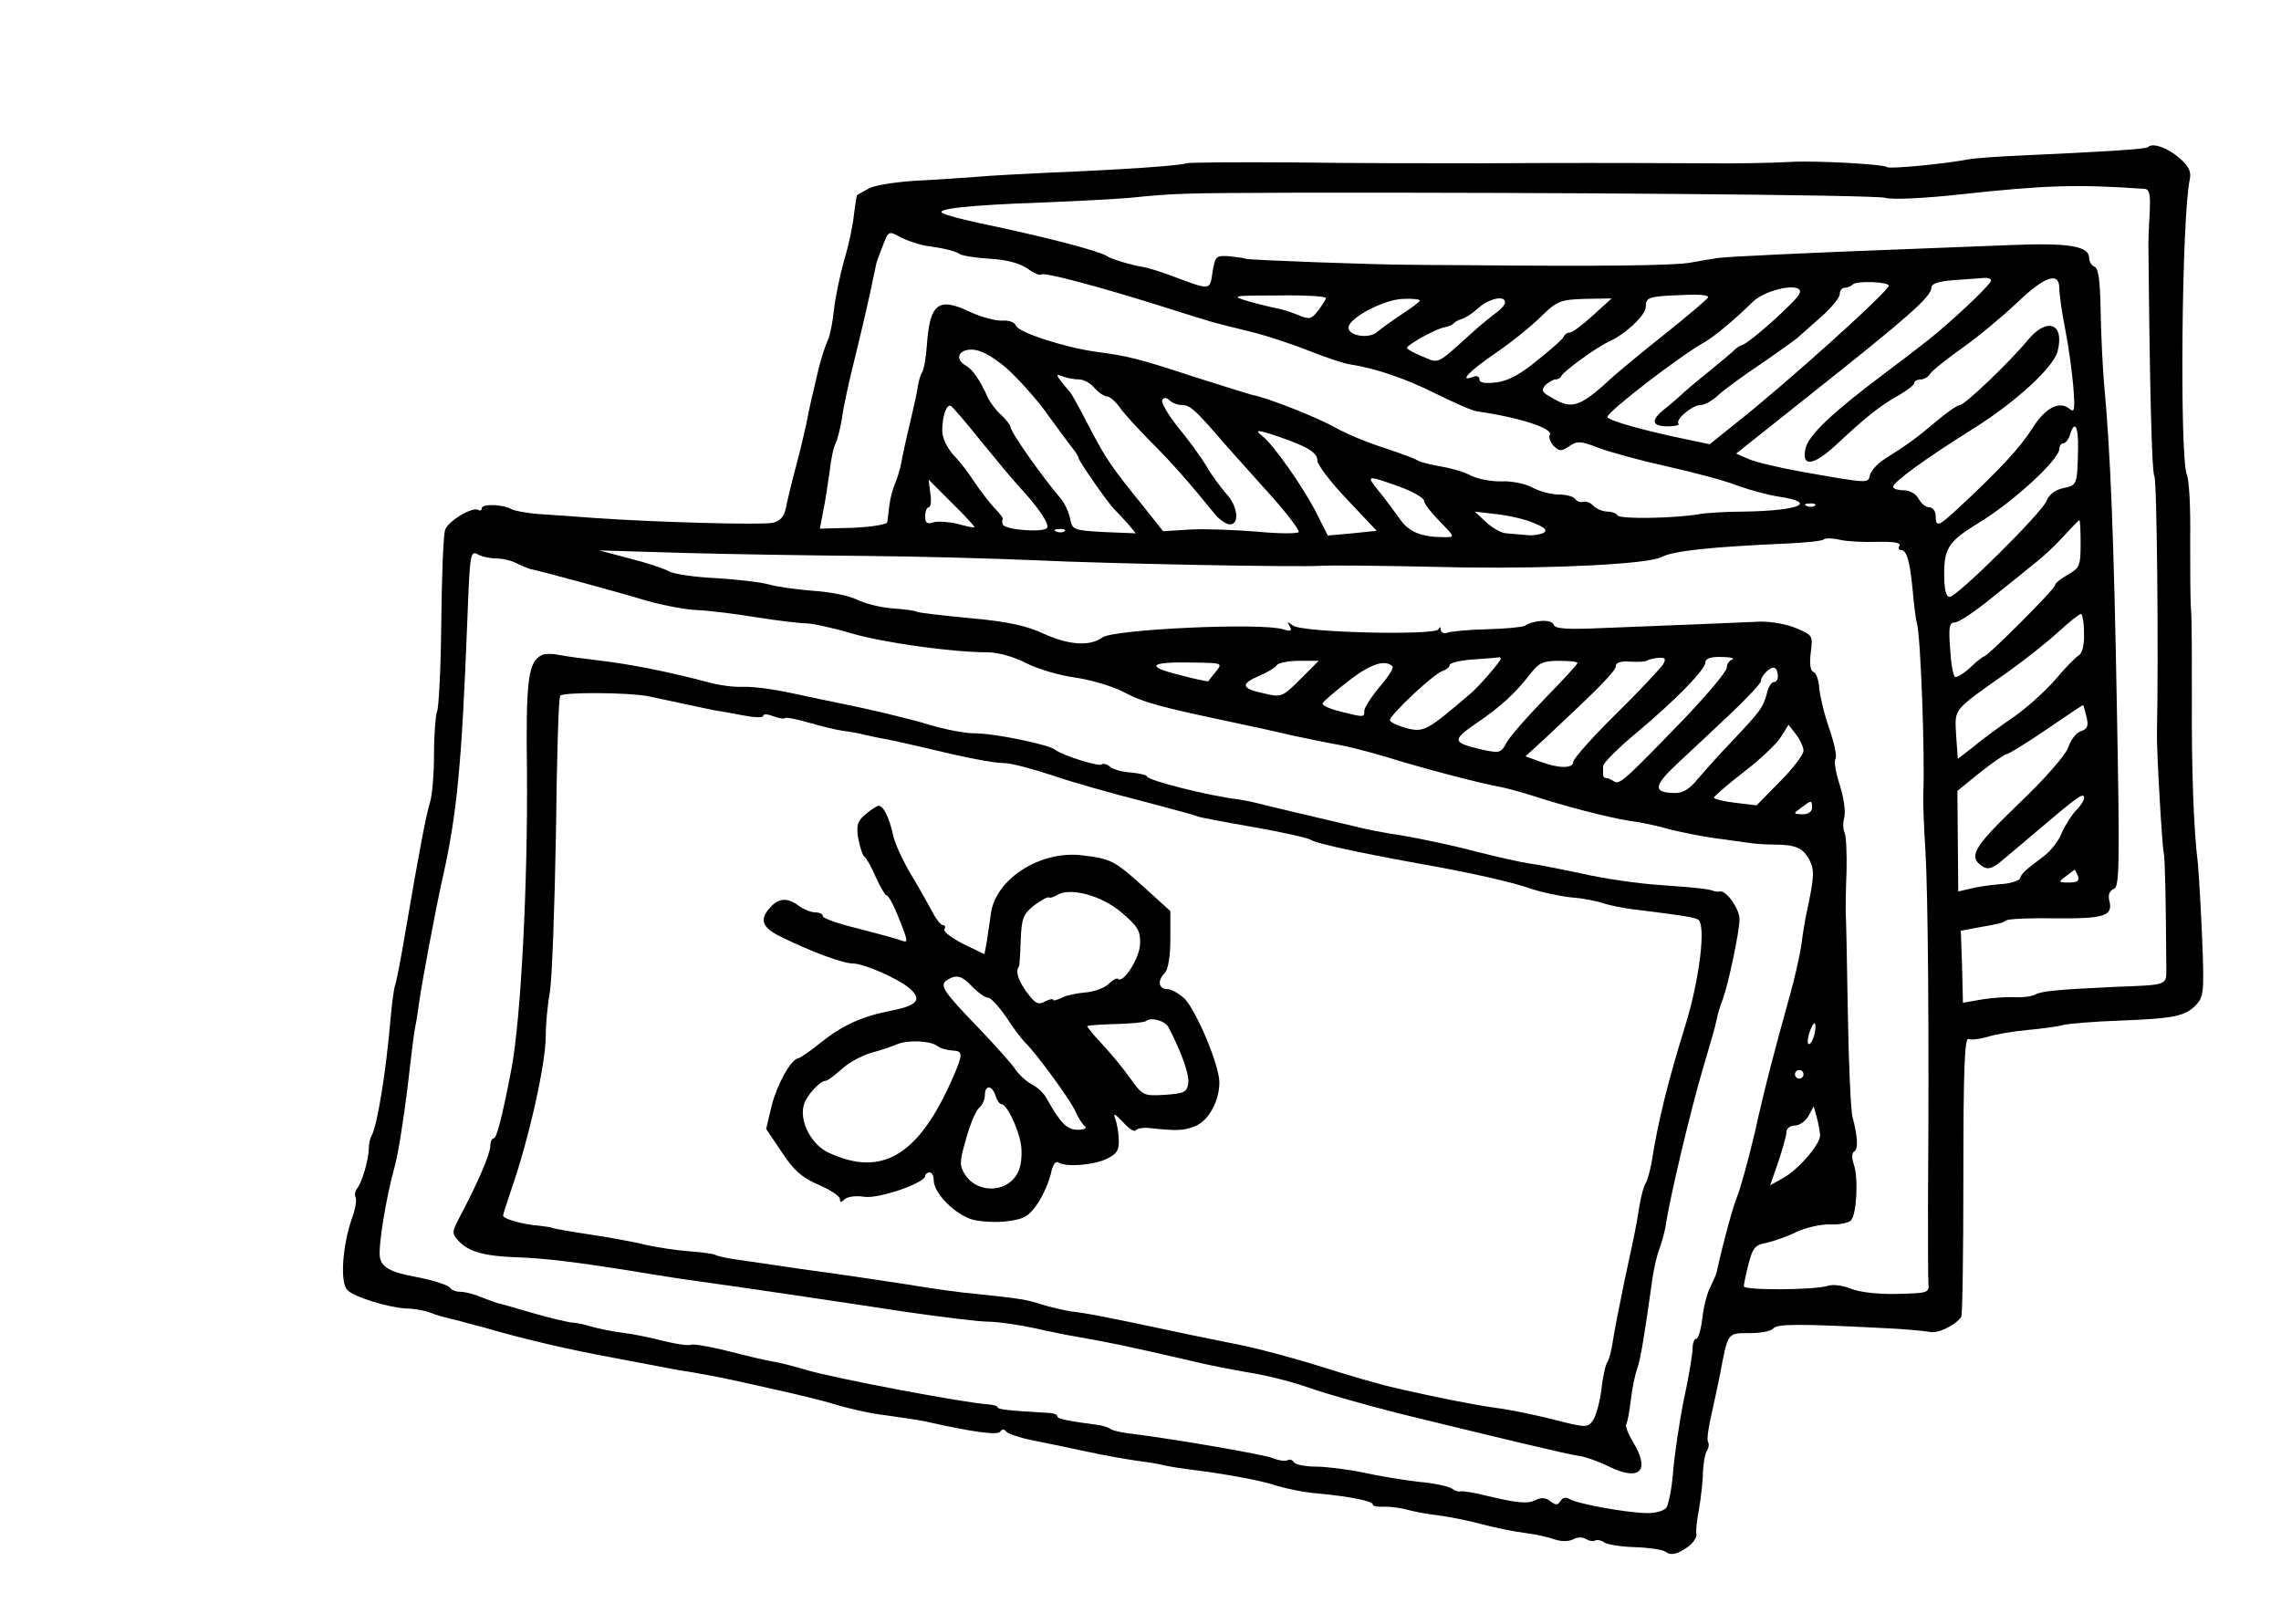 <?xml version="1.0" standalone="no"?>
<!DOCTYPE svg PUBLIC "-//W3C//DTD SVG 20010904//EN"
 "http://www.w3.org/TR/2001/REC-SVG-20010904/DTD/svg10.dtd">
<svg version="1.0" xmlns="http://www.w3.org/2000/svg"
 width="535pt" height="381pt" viewBox="0 0 535 381"
 preserveAspectRatio="xMidYMid meet">
<g transform="translate(0,381) scale(0.1,-0.1)"
fill="#000000" stroke="none">
<path d="M5038 3465 c-4 -5 -106 -11 -303 -20 -49 -2 -103 -6 -120 -9 -49 -10
-185 -23 -189 -18 -8 7 -172 16 -231 12 -33 -2 -123 -4 -200 -3 -219 1 -326 1
-525 0 -102 0 -296 0 -433 2 -136 1 -251 0 -255 -2 -8 -5 -147 -15 -322 -22
-63 -3 -141 -7 -172 -10 -31 -2 -95 -7 -142 -9 -47 -3 -96 -11 -108 -18 -13
-7 -25 -14 -27 -15 -2 -1 -5 -22 -8 -45 -2 -24 -12 -72 -23 -108 -10 -36 -21
-88 -24 -117 -3 -28 -9 -60 -14 -70 -5 -10 -15 -40 -22 -68 -6 -27 -13 -54
-14 -60 -2 -5 -6 -28 -11 -50 -4 -22 -16 -74 -27 -115 -11 -41 -22 -87 -25
-103 -4 -18 -13 -29 -29 -33 -24 -6 -277 1 -419 11 -38 3 -96 7 -127 9 -31 2
-62 8 -69 12 -19 11 -69 13 -69 2 0 -5 -4 -7 -8 -4 -14 8 -71 -26 -78 -47 -4
-11 -8 -109 -9 -218 -1 -108 -6 -202 -10 -208 -3 -7 -7 -50 -7 -98 0 -47 -4
-99 -10 -117 -9 -31 -21 -91 -57 -301 -10 -60 -21 -117 -24 -125 -3 -8 -8 -44
-11 -80 -10 -119 -31 -252 -45 -275 -3 -5 -6 -19 -6 -30 -1 -28 -16 -78 -27
-92 -5 -7 -7 -16 -4 -21 3 -6 0 -27 -8 -48 -23 -66 -29 -153 -11 -170 15 -16
93 -40 135 -43 28 -1 48 -5 70 -14 8 -3 35 -10 60 -16 25 -7 52 -14 60 -16 85
-25 195 -51 300 -70 41 -8 86 -16 100 -19 14 -3 52 -10 85 -15 72 -13 76 -14
192 -40 50 -11 116 -27 145 -36 29 -9 82 -21 118 -25 36 -5 76 -11 90 -14 110
-25 171 -33 176 -24 4 6 9 7 13 1 3 -5 31 -15 61 -21 30 -6 89 -18 130 -27 41
-9 93 -18 115 -21 22 -3 51 -7 65 -11 14 -3 39 -7 55 -9 90 -11 175 -27 210
-39 23 -7 66 -16 96 -18 75 -7 129 -18 129 -26 0 -4 12 -6 28 -5 15 0 38 -3
52 -7 14 -4 45 -10 70 -13 25 -3 72 -12 105 -21 33 -9 80 -18 104 -21 24 -3
55 -10 68 -15 15 -5 31 -5 42 0 10 6 23 6 31 1 8 -5 18 -6 22 -3 5 2 14 0 21
-5 7 -5 39 -10 72 -11 33 -1 64 -6 70 -10 14 -10 27 -8 53 10 13 9 22 23 21
30 -2 8 1 34 6 59 4 25 9 63 9 85 1 22 5 46 10 53 4 6 5 16 2 20 -3 5 1 35 9
68 7 32 16 73 19 89 19 100 17 98 68 98 26 0 52 4 57 11 9 11 61 11 256 1 50
-2 99 -7 111 -9 18 -5 60 15 74 35 3 4 5 153 5 332 0 250 3 323 12 320 7 -3
27 0 45 5 18 6 60 13 93 16 33 3 71 8 85 12 14 3 72 8 130 10 129 5 155 10
181 37 18 20 19 31 14 157 -3 74 -8 153 -10 175 -10 79 -15 223 -14 385 0 91
0 185 -2 210 -2 25 -2 101 -2 168 1 68 -2 135 -8 149 -17 45 -12 604 7 692 4
18 -2 31 -24 50 -27 24 -63 37 -74 26z m-8 -98 c12 -1 14 -13 12 -57 -2 -30
-3 -62 -3 -70 3 -339 8 -538 14 -547 6 -9 10 -419 6 -603 -1 -37 12 -266 16
-280 3 -13 5 -111 6 -271 0 -41 5 -39 -126 -44 -129 -6 -169 -10 -182 -18 -7
-4 -27 -7 -45 -6 -18 1 -53 -1 -78 -5 l-46 -8 -2 85 -3 84 43 8 c55 10 51 9
63 16 6 4 59 6 118 5 115 -1 134 6 124 43 -3 12 1 22 11 26 13 5 14 52 7 428
-7 393 -15 599 -30 757 -3 36 -7 111 -8 167 -1 73 -5 104 -14 107 -7 3 -13 12
-13 21 0 28 -48 36 -189 30 -75 -3 -179 -7 -231 -9 -243 -9 -427 -18 -450 -21
-14 -2 -43 -7 -65 -11 -36 -7 -216 -9 -525 -6 -63 0 -124 1 -135 1 -75 0 -377
11 -383 14 -4 2 -22 4 -39 6 -31 2 -33 0 -39 -37 -7 -45 -2 -44 -104 -6 -25 9
-52 17 -60 18 -25 4 -74 18 -85 26 -19 12 -150 46 -295 76 -41 9 -81 19 -89
24 -19 10 61 19 234 25 77 3 169 8 205 11 108 11 126 11 385 12 602 1 1362 -5
1387 -12 15 -5 94 -1 175 8 203 22 276 24 433 13z m-2861 -133 c43 -6 70 -12
82 -20 7 -4 39 -9 72 -11 38 -2 70 -11 87 -23 15 -11 30 -17 32 -14 7 6 128
-26 278 -73 133 -42 116 -37 205 -59 39 -9 103 -30 143 -46 40 -16 85 -31 100
-33 60 -9 134 -35 203 -70 41 -20 83 -39 94 -40 98 -14 179 -40 170 -55 -3 -6
1 -17 9 -26 14 -13 18 -13 36 -1 19 13 27 13 68 -3 26 -10 99 -30 162 -44 63
-14 138 -34 165 -45 28 -10 71 -22 98 -26 92 -14 47 -33 -83 -35 -41 0 -88 -3
-105 -6 -59 -10 -185 -12 -191 -3 -3 5 -14 9 -24 9 -10 0 -25 6 -32 13 -7 8
-18 12 -25 10 -6 -2 -14 1 -18 6 -3 6 -21 11 -38 11 -18 0 -45 7 -62 16 -16 9
-49 16 -72 15 -23 -1 -55 5 -72 13 -16 9 -48 18 -72 22 -24 4 -48 10 -54 14
-5 4 -41 17 -80 30 -38 12 -88 33 -111 46 -42 24 -160 71 -198 78 -11 3 -75
23 -141 44 -125 41 -150 47 -225 57 -72 10 -181 45 -187 61 -3 8 -16 13 -32
12 -15 -1 -49 8 -75 20 -75 36 -95 21 -102 -77 -2 -29 -7 -58 -11 -64 -4 -6
-8 -20 -10 -32 -1 -11 -10 -49 -18 -85 -9 -36 -18 -78 -21 -95 -3 -16 -10 -39
-15 -50 -5 -11 -11 -34 -13 -50 -2 -17 -4 -34 -5 -40 -1 -5 -36 -11 -80 -13
l-78 -2 8 42 c5 24 11 65 15 93 3 27 9 57 14 65 4 8 11 35 15 60 3 25 17 88
30 140 19 78 31 128 50 220 0 3 7 22 15 42 14 37 14 37 43 21 16 -8 41 -16 56
-19z m2501 -82 c0 -7 -62 -68 -126 -122 -16 -14 -72 -57 -124 -96 -124 -93
-177 -144 -185 -175 -11 -46 19 -42 73 9 70 65 101 90 144 114 21 12 38 25 38
30 0 4 7 8 15 8 7 0 18 6 22 13 4 7 39 35 77 62 37 26 94 74 126 104 65 63
100 75 100 35 0 -14 6 -57 14 -97 8 -40 16 -100 19 -135 4 -53 3 -61 -9 -51
-24 20 -58 2 -88 -47 -28 -44 -79 -99 -173 -186 -46 -43 -53 -46 -53 -18 0 11
-7 20 -15 20 -8 0 -19 9 -25 20 -6 12 -21 20 -35 20 -14 0 -25 4 -25 8 0 11
77 67 189 137 99 62 188 144 197 181 17 66 -25 81 -70 26 -45 -54 -148 -152
-159 -152 -6 0 -30 -17 -54 -37 -47 -40 -68 -55 -120 -88 -18 -11 -34 -28 -37
-39 -5 -20 1 -21 -163 8 -50 9 -105 22 -121 29 l-30 13 166 132 c236 187 292
236 292 257 0 10 17 15 53 18 28 2 60 4 70 5 9 1 17 -2 17 -6z m-240 -12 c0
-13 -242 -231 -359 -323 l-61 -49 -57 12 c-93 19 -183 44 -183 52 0 12 168
142 229 176 25 15 69 52 111 93 33 33 126 49 110 19 -10 -19 -115 -113 -133
-119 -7 -2 -14 -7 -17 -10 -3 -4 -30 -26 -60 -51 -30 -24 -62 -51 -71 -60 -9
-8 -26 -23 -38 -32 -30 -25 -26 -38 11 -38 17 0 28 3 25 6 -9 9 32 44 52 44 9
0 27 10 41 23 14 13 59 46 101 74 42 29 83 58 90 65 8 7 32 29 54 48 22 20 40
42 40 50 0 8 5 15 12 15 6 0 15 4 19 8 9 9 84 6 84 -3z m-1320 -29 c0 -3 -8
-16 -18 -29 -16 -21 -21 -22 -47 -11 -17 7 -39 14 -51 16 -11 2 -40 9 -65 16
-43 13 -41 14 69 14 61 1 112 -2 112 -6z m896 1 c-3 -5 -49 -44 -103 -87 -54
-43 -107 -87 -118 -97 -79 -73 -97 -80 -145 -51 -24 13 -26 18 -15 30 8 7 18
13 23 13 6 0 12 3 14 8 5 11 81 66 108 79 40 17 90 63 90 83 0 23 6 25 87 28
38 2 63 0 59 -6z m-676 -7 c0 -3 -19 -17 -42 -32 -24 -16 -49 -34 -57 -41 -18
-17 -65 -11 -68 8 -4 22 84 69 130 69 20 1 37 -1 37 -4z m200 -4 c0 -6 -9 -16
-20 -24 -11 -8 -37 -29 -58 -48 -84 -76 -76 -72 -116 -55 -20 8 -36 17 -36 20
0 7 68 45 87 48 10 2 20 6 23 10 3 3 11 8 19 10 8 2 25 13 39 26 25 22 62 30
62 13z m206 -31 c-24 -22 -48 -40 -54 -40 -6 0 -12 -4 -14 -9 -1 -5 -29 -30
-62 -56 -41 -34 -70 -49 -97 -52 -26 -3 -39 -1 -39 7 0 7 -7 10 -15 6 -34 -13
-11 12 53 56 37 25 85 64 107 86 37 36 44 39 102 41 l63 1 -44 -40z m-1377
-122 c27 -24 73 -74 100 -113 28 -38 55 -75 61 -82 5 -7 10 -15 10 -18 0 -6
70 -107 84 -120 6 -6 20 -21 31 -33 l19 -23 -74 3 c-72 4 -75 5 -80 31 -3 15
-12 35 -20 45 -49 58 -120 159 -120 171 0 4 -10 16 -21 27 -12 10 -25 28 -31
39 -19 43 -37 69 -52 77 -27 15 -19 38 13 38 20 0 46 -14 80 -42z m172 -28
c11 0 27 -9 36 -20 10 -11 23 -20 30 -20 6 0 21 -13 31 -28 11 -15 45 -52 75
-82 48 -48 88 -94 149 -169 10 -11 25 -21 33 -21 23 0 18 44 -9 72 -12 14 -34
43 -46 64 -13 22 -43 63 -67 92 -24 30 -40 58 -37 64 4 6 10 6 17 -1 6 -6 19
-11 29 -11 18 0 30 -10 83 -71 16 -19 67 -76 113 -127 46 -50 81 -96 78 -100
-2 -4 -47 -4 -98 1 -51 4 -121 7 -156 5 l-64 -4 -46 58 c-77 95 -87 110 -128
188 -21 41 -41 77 -44 80 -3 3 -12 14 -20 24 -14 18 -13 19 3 13 10 -4 27 -7
38 -7z m-230 -145 c35 -43 75 -91 88 -105 44 -47 73 -89 67 -98 -7 -12 -100
-5 -104 8 -2 5 -2 11 0 12 2 2 -8 15 -21 28 -13 14 -33 41 -46 60 -12 19 -34
48 -49 63 -15 17 -26 40 -26 57 0 34 10 62 20 58 4 -2 36 -39 71 -83z m2573
-18 c-2 -85 -2 -85 -35 -92 -19 -4 -34 -16 -39 -30 -11 -28 -210 -225 -227
-225 -9 0 -13 18 -13 55 0 59 11 76 80 118 80 48 190 149 190 174 0 7 4 13 9
13 5 0 13 9 16 20 11 36 20 21 19 -33z m-1873 28 c67 -23 89 -37 89 -56 0 -9
31 -50 70 -91 l69 -73 -57 -6 c-31 -3 -57 -5 -58 -5 0 1 -13 26 -28 56 -30 58
-99 157 -125 177 -21 16 -12 16 40 -2z m280 -116 c33 -12 59 -27 59 -34 0 -6
17 -28 37 -48 36 -37 36 -37 11 -37 -54 0 -84 12 -105 43 -13 18 -34 47 -49
65 -31 38 -29 38 47 11z m-995 -96 c-1 -1 -19 2 -39 8 -21 5 -47 7 -57 4 -16
-5 -20 -2 -20 14 0 12 4 21 8 21 5 0 7 15 4 33 l-4 32 55 -55 c31 -30 54 -56
53 -57z m1971 51 c-3 -3 -12 -4 -19 -1 -8 3 -5 6 6 6 11 1 17 -2 13 -5z m-659
-41 c27 -11 32 -17 22 -23 -8 -4 -26 -7 -40 -5 -14 1 -34 3 -46 4 -12 0 -33
12 -48 26 l-27 25 51 -6 c28 -3 68 -12 88 -21z m1282 -48 c0 -52 -2 -57 -30
-73 -16 -9 -30 -20 -30 -25 0 -8 -158 -167 -167 -167 -2 0 -17 -11 -31 -25
-15 -14 -31 -24 -36 -23 -5 2 -10 31 -12 66 -4 51 -2 62 11 62 9 0 48 26 87
58 39 31 85 68 102 82 17 13 47 41 66 62 19 21 36 38 37 38 2 0 3 -25 3 -55z
m-2383 29 c-3 -3 -12 -4 -19 -1 -8 3 -5 6 6 6 11 1 17 -2 13 -5z m1906 -25
c38 1 56 -2 52 -9 -3 -5 -2 -10 3 -10 14 0 21 -23 28 -93 3 -34 7 -69 10 -78
9 -31 19 -314 15 -399 -1 -14 1 -74 5 -135 6 -101 9 -423 6 -830 0 -88 0 -171
1 -184 2 -24 0 -24 -73 -26 -44 -1 -89 4 -108 12 -19 8 -43 11 -55 7 -31 -10
-197 -11 -197 -1 0 4 5 28 11 52 10 38 15 45 43 50 17 4 49 15 71 26 22 10 57
18 78 17 21 -1 43 4 48 9 14 14 18 101 7 132 -5 15 -5 27 1 30 10 6 8 36 -4
81 -4 14 -9 124 -11 245 -2 121 -4 227 -5 235 0 8 0 51 2 96 1 44 -1 85 -5 92
-3 6 -4 22 0 36 3 14 -2 47 -11 75 -9 28 -14 55 -10 61 4 6 -3 37 -14 70 -12
33 -22 76 -24 95 -1 19 -7 37 -14 39 -7 3 -9 19 -6 45 5 40 5 41 -33 57 -22
10 -59 16 -84 16 -66 -3 -238 -10 -368 -15 -88 -4 -115 -2 -118 8 -5 13 -46
11 -68 -3 -6 -3 -46 -7 -89 -8 -43 -1 -84 -5 -92 -8 -8 -3 -15 0 -16 7 0 7 -2
8 -5 1 -7 -15 -322 -8 -342 9 -13 10 -14 9 -7 -2 6 -11 3 -13 -16 -7 -52 16
-395 0 -423 -19 -30 -22 -80 -18 -139 9 -39 18 -82 28 -171 36 -65 6 -122 13
-126 15 -4 3 -30 6 -57 8 -27 2 -64 11 -84 21 -19 9 -64 18 -100 20 -36 3 -84
9 -105 15 -22 6 -78 12 -125 15 -47 2 -95 9 -108 15 -12 7 -54 21 -94 31 l-72
19 200 -6 c110 -3 301 -6 425 -7 124 -1 302 -6 395 -10 164 -8 624 -17 675
-13 24 1 108 1 335 -4 208 -3 430 8 461 24 28 15 115 24 292 32 46 2 87 6 90
10 3 3 20 3 37 -1 16 -4 56 -6 88 -5z m-3238 -39 c14 0 36 -5 48 -12 12 -6 29
-13 37 -14 23 -5 198 -52 270 -74 36 -10 88 -20 115 -21 28 -1 91 -9 140 -17
50 -8 101 -14 115 -14 14 0 61 -10 105 -23 78 -23 240 -45 321 -45 24 0 61
-10 90 -25 27 -14 78 -29 114 -34 36 -5 88 -20 115 -34 47 -25 85 -35 260 -72
39 -8 102 -22 140 -31 39 -8 86 -18 105 -21 19 -3 69 -16 110 -28 79 -25 227
-64 270 -71 14 -3 45 -11 70 -19 86 -28 185 -53 230 -60 25 -3 68 -12 95 -20
28 -7 73 -16 100 -20 28 -4 64 -9 80 -11 17 -3 46 -5 65 -5 52 0 69 -8 84 -36
12 -25 12 -38 -8 -130 -2 -11 -8 -43 -11 -70 -4 -26 -16 -79 -27 -118 -35
-126 -57 -208 -83 -325 -15 -63 -33 -128 -40 -145 -10 -24 -31 -100 -49 -180
-1 -5 -8 -20 -14 -33 -7 -12 -16 -45 -19 -72 -3 -28 -10 -50 -14 -50 -5 0 -9
-10 -9 -22 0 -13 -9 -68 -21 -123 -11 -55 -22 -131 -25 -170 -3 -38 -11 -76
-16 -82 -6 -7 -27 -13 -47 -12 -48 1 -163 22 -180 33 -8 5 -16 4 -21 -5 -7
-10 -11 -10 -24 0 -10 8 -21 9 -33 3 -20 -10 -42 -8 -118 10 -27 7 -54 11 -59
10 -4 -2 -13 1 -20 6 -6 5 -40 13 -76 16 -36 4 -96 14 -133 22 -38 8 -88 14
-112 14 -24 0 -47 5 -50 10 -4 6 -10 8 -15 5 -5 -3 -20 -1 -35 5 -24 9 -227
44 -330 57 -21 2 -44 7 -50 11 -5 4 -17 7 -25 9 -82 11 -100 15 -100 21 0 4
-10 8 -22 8 -88 5 -118 8 -118 13 0 3 -10 6 -22 7 -54 3 -361 61 -428 81 -30
9 -66 18 -80 20 -14 2 -60 13 -103 24 -43 11 -82 17 -86 15 -5 -3 -33 1 -62 8
-30 8 -74 17 -99 20 -25 3 -58 10 -75 15 -16 5 -37 9 -45 9 -8 1 -49 10 -90
22 -41 12 -79 23 -85 24 -5 2 -23 8 -38 14 -16 7 -37 12 -47 12 -10 0 -21 4
-24 9 -5 7 -39 18 -86 27 -54 10 -75 22 -79 45 -4 27 14 138 35 214 8 28 20
107 29 177 8 70 16 137 19 150 3 13 7 41 10 63 6 42 37 209 54 285 34 150 45
269 58 602 6 158 7 167 24 158 10 -6 31 -10 45 -10z m3723 -175 c1 -27 -4 -47
-12 -52 -7 -4 -33 -30 -56 -58 -24 -27 -67 -66 -96 -86 -29 -20 -71 -50 -92
-68 l-40 -31 -4 56 c-3 64 -10 55 123 149 39 28 91 69 117 93 25 23 49 42 53
42 3 0 7 -20 7 -45z m-1368 -60 c0 -6 -50 -64 -70 -81 -104 -89 -110 -92 -151
-82 -21 6 -39 14 -39 19 0 12 102 108 123 115 9 3 17 9 17 14 0 5 24 11 53 13
28 2 55 4 60 5 4 1 7 0 7 -3z m381 -13 c-6 -9 -55 -62 -110 -116 -56 -55 -101
-106 -101 -113 0 -16 -34 -16 -79 1 l-33 12 48 44 c120 112 164 156 164 168 0
8 12 12 35 10 19 -1 36 0 39 3 3 2 14 5 26 6 16 1 18 -2 11 -15z m162 11 c-7
-2 -13 -11 -13 -19 0 -9 -44 -61 -97 -117 -142 -147 -154 -158 -167 -150 -6 4
-14 8 -18 8 -5 0 -8 3 -8 8 0 4 0 13 0 20 0 7 35 42 77 77 93 78 163 149 163
167 0 8 13 13 38 12 20 0 31 -3 25 -6z m-1211 -28 c-9 -11 -17 -21 -18 -23 0
-1 -31 5 -68 15 -81 20 -70 31 30 29 71 -1 72 -1 56 -21z m198 -18 c-43 -43
-45 -43 -87 -33 -52 11 -54 22 -9 41 19 8 37 19 41 25 3 5 27 10 52 10 l46 0
-43 -43z m216 30 c4 -3 -10 -25 -30 -48 -20 -24 -36 -49 -36 -56 0 -16 0 -16
-56 -2 -25 6 -44 15 -42 19 2 5 29 28 60 52 52 41 87 52 104 35z m434 8 c0 -3
-34 -40 -76 -83 -41 -42 -82 -89 -90 -103 -13 -25 -16 -26 -55 -18 -73 17 -75
22 -17 62 60 41 92 71 127 116 20 26 30 31 67 31 24 0 44 -2 44 -5z m470 -31
c0 -8 -4 -14 -10 -14 -5 0 -13 -12 -16 -27 -9 -33 -14 -40 -82 -112 -30 -31
-65 -71 -80 -88 -17 -22 -34 -33 -51 -33 -54 0 -54 15 1 67 29 27 86 80 126
118 39 37 72 72 72 77 0 13 24 37 33 31 4 -2 7 -11 7 -19z m724 -96 c5 -21 2
-28 -13 -33 -11 -3 -24 -20 -30 -38 -7 -19 -54 -73 -117 -133 -106 -102 -119
-124 -83 -147 12 -7 23 -4 44 14 16 13 50 42 76 64 100 85 114 95 117 86 2 -5
-6 -19 -17 -30 -11 -11 -27 -36 -35 -54 -7 -19 -26 -43 -42 -55 -45 -34 -52
-40 -56 -52 -2 -6 -24 -13 -48 -14 -25 -2 -57 -7 -71 -11 l-26 -6 -1 118 -1
118 53 43 c29 23 57 42 62 43 5 0 47 26 94 58 47 32 85 58 86 57 1 -1 4 -13 8
-28z m-664 -79 c0 -9 -25 -42 -55 -72 l-55 -56 -50 6 c-27 3 -50 9 -50 12 0 3
32 31 71 61 39 30 78 67 87 83 l17 27 17 -22 c10 -13 18 -30 18 -39z m20 -134
c0 -9 -9 -15 -22 -15 -22 1 -23 1 -4 15 25 19 26 19 26 0z m624 -160 c4 -11
-2 -15 -21 -15 -26 0 -26 1 -7 15 10 8 20 15 20 15 1 0 4 -7 8 -15z m-617
-365 c-3 -21 -17 -40 -17 -22 0 13 11 42 16 42 2 0 3 -9 1 -20z m-27 -100 c0
-5 -4 -10 -10 -10 -5 0 -10 5 -10 10 0 6 5 10 10 10 6 0 10 -4 10 -10z m39
-142 c1 -22 -53 -84 -90 -103 l-27 -15 19 55 c10 30 19 61 19 70 0 8 9 15 20
15 10 0 25 10 32 23 l12 22 7 -25 c4 -14 7 -33 8 -42z"/>
<path d="M1272 2274 c-33 -15 -39 -56 -36 -274 2 -265 -14 -576 -36 -695 -22
-115 -35 -165 -42 -165 -4 0 -8 -8 -8 -18 0 -18 -30 -88 -71 -165 -19 -36 -20
-40 -4 -57 24 -26 59 -36 135 -39 66 -2 138 -11 265 -31 39 -7 95 -15 125 -20
131 -18 367 -53 517 -76 89 -13 179 -24 200 -24 21 0 70 -7 108 -15 39 -9 85
-18 104 -21 69 -12 118 -22 256 -54 44 -11 111 -24 148 -30 38 -6 101 -22 140
-36 40 -14 133 -40 207 -59 262 -64 395 -96 424 -100 15 -2 48 -14 72 -26 71
-34 95 -8 54 59 -11 18 -18 37 -16 41 3 4 8 30 11 57 3 27 10 60 15 74 8 22
17 77 36 213 3 21 10 51 15 65 6 15 12 38 15 52 9 66 61 283 90 380 14 47 28
95 30 107 2 12 9 35 15 50 13 36 39 158 39 187 0 24 -31 68 -46 65 -5 -1 -11
0 -14 1 -13 5 -41 8 -125 14 -49 3 -133 15 -185 27 -52 11 -108 22 -125 24
-16 2 -73 15 -125 28 -52 14 -129 30 -170 37 -41 6 -93 16 -114 22 -22 5 -46
11 -55 13 -21 5 -150 35 -176 42 -11 3 -29 6 -40 8 -70 8 -215 45 -215 54 0 3
-17 7 -37 9 -20 1 -42 7 -50 14 -7 6 -16 8 -19 5 -6 -6 -93 21 -110 35 -17 12
-141 38 -189 38 -22 0 -69 9 -105 20 -36 11 -110 29 -165 41 -55 11 -109 23
-120 25 -75 17 -125 24 -155 23 -19 -1 -55 4 -80 11 -91 24 -176 41 -249 50
-42 5 -87 11 -101 14 -14 3 -31 3 -38 0z m248 -97 c14 -3 48 -10 75 -16 28 -6
61 -13 75 -16 14 -2 46 -8 73 -13 26 -5 47 -6 47 -1 0 5 11 4 24 -1 13 -5 26
-7 28 -4 3 2 27 -3 55 -11 28 -8 64 -17 79 -19 16 -2 40 -6 54 -10 14 -3 36
-8 50 -10 14 -3 52 -11 85 -19 99 -24 165 -37 192 -37 14 0 64 -13 112 -29 47
-16 142 -43 210 -60 68 -18 127 -34 130 -36 4 -2 62 -13 131 -25 69 -12 130
-26 135 -30 11 -8 102 -28 250 -55 125 -22 223 -44 270 -61 22 -7 63 -16 91
-19 28 -2 62 -9 75 -14 13 -4 49 -12 79 -15 113 -14 135 -18 143 -23 19 -12 3
-141 -30 -248 -41 -131 -65 -230 -79 -320 -4 -22 -10 -44 -14 -50 -4 -5 -11
-30 -15 -55 -9 -56 -9 -54 -35 -175 -11 -55 -24 -118 -27 -140 -3 -22 -9 -44
-13 -50 -4 -5 -11 -35 -14 -65 -4 -30 -13 -63 -20 -72 -12 -17 -17 -17 -91 2
-42 11 -98 22 -124 26 -48 6 -142 24 -246 48 -33 7 -112 30 -175 50 -63 20
-146 42 -185 50 -38 8 -115 23 -170 35 -155 33 -197 41 -233 45 -18 3 -48 10
-68 16 -37 12 -49 14 -154 25 -36 3 -108 13 -160 22 -52 8 -106 16 -120 18
-14 2 -74 11 -135 19 -60 9 -128 19 -150 22 -22 3 -43 8 -48 11 -4 2 -31 6
-60 8 -29 2 -74 9 -102 15 -27 7 -88 18 -135 25 -47 7 -85 14 -85 15 0 1 -13
3 -30 5 -40 3 -85 16 -85 24 0 3 10 33 21 66 40 116 79 289 79 355 0 25 4 72
10 105 5 33 11 200 14 372 2 171 6 316 10 321 5 9 161 8 206 -1z"/>
<path d="M2030 1900 c-19 -16 -22 -26 -17 -57 4 -20 10 -39 14 -42 5 -3 17
-25 27 -48 11 -24 22 -43 25 -43 6 0 21 -30 41 -84 9 -25 8 -27 -6 -22 -10 4
-55 16 -101 28 -46 11 -83 24 -83 29 0 5 -8 9 -18 9 -10 0 -27 7 -38 15 -26
20 -48 19 -67 -3 -27 -29 -20 -48 26 -70 71 -35 145 -62 168 -62 25 0 105 -35
132 -58 30 -26 20 -40 -40 -52 -72 -14 -116 -34 -170 -77 -23 -19 -46 -34 -50
-35 -18 -2 -50 -61 -63 -111 l-13 -55 37 -55 c28 -43 47 -59 86 -76 28 -12 50
-27 50 -33 0 -9 3 -9 11 -1 6 6 26 9 45 6 33 -6 144 32 144 49 0 4 5 8 10 8 6
0 10 -8 10 -18 0 -31 50 -81 92 -93 21 -5 59 -7 84 -3 38 5 49 13 69 43 13 20
26 51 30 69 4 20 11 30 18 25 18 -11 82 -6 113 9 23 11 29 20 28 43 0 17 -4
39 -8 50 -6 15 -2 14 18 -7 14 -16 27 -24 30 -19 3 4 18 7 33 5 64 -7 79 -6
105 4 33 13 58 59 58 104 -1 41 -52 163 -81 195 -13 12 -31 23 -41 23 -21 0
-24 20 -6 38 8 8 13 40 13 79 l0 66 -65 59 c-66 59 -74 64 -144 72 -97 11
-201 -56 -212 -137 -2 -18 -7 -46 -9 -63 l-6 -32 -50 24 c-27 14 -47 29 -44
34 3 6 2 10 -3 10 -5 0 -15 12 -23 27 -8 15 -30 55 -50 88 -20 33 -40 76 -44
95 -9 42 -23 70 -34 70 -4 0 -18 -9 -31 -20z m600 -230 c39 -33 45 -43 44 -74
-1 -34 -40 -94 -52 -82 -2 3 -13 -3 -23 -13 -10 -9 -35 -18 -55 -19 -20 -2
-45 -7 -55 -13 -11 -5 -19 -7 -19 -4 0 3 -9 1 -19 -4 -16 -9 -23 -5 -43 22
-20 27 -27 50 -18 60 1 1 3 29 4 61 2 52 6 62 31 82 16 12 32 21 35 19 3 -2
12 1 20 6 30 18 103 -1 150 -41z m-349 -175 c13 -13 29 -25 36 -25 7 0 26 -21
44 -47 17 -27 37 -52 43 -58 23 -21 106 -134 118 -161 7 -16 17 -32 23 -36 5
-4 -2 -8 -17 -8 -26 0 -41 16 -74 75 -6 11 -21 25 -33 31 -12 6 -30 22 -39 35
-8 13 -48 57 -86 97 -84 87 -93 101 -75 113 22 14 35 11 60 -16z m460 -95 c31
-60 49 -111 46 -131 -3 -21 -10 -24 -55 -27 -50 -3 -52 -2 -82 40 -17 24 -47
60 -66 80 -19 20 -34 39 -34 41 0 2 30 4 66 5 37 1 69 4 72 7 11 10 45 1 53
-15z m-543 -43 c7 -6 22 -10 35 -11 26 -1 26 -8 3 -61 -80 -185 -167 -238
-294 -178 -39 19 -67 72 -57 110 5 22 38 58 52 58 4 0 21 13 38 28 16 15 48
32 70 38 22 6 49 15 60 20 25 10 76 8 93 -4z m137 -117 c3 -11 10 -20 14 -20
12 0 38 -53 45 -91 4 -20 2 -48 -4 -63 -20 -53 -94 -59 -126 -12 -14 23 -14
30 2 85 9 33 23 66 30 72 8 6 14 20 14 30 0 25 17 24 25 -1z"/>
</g>
</svg>
